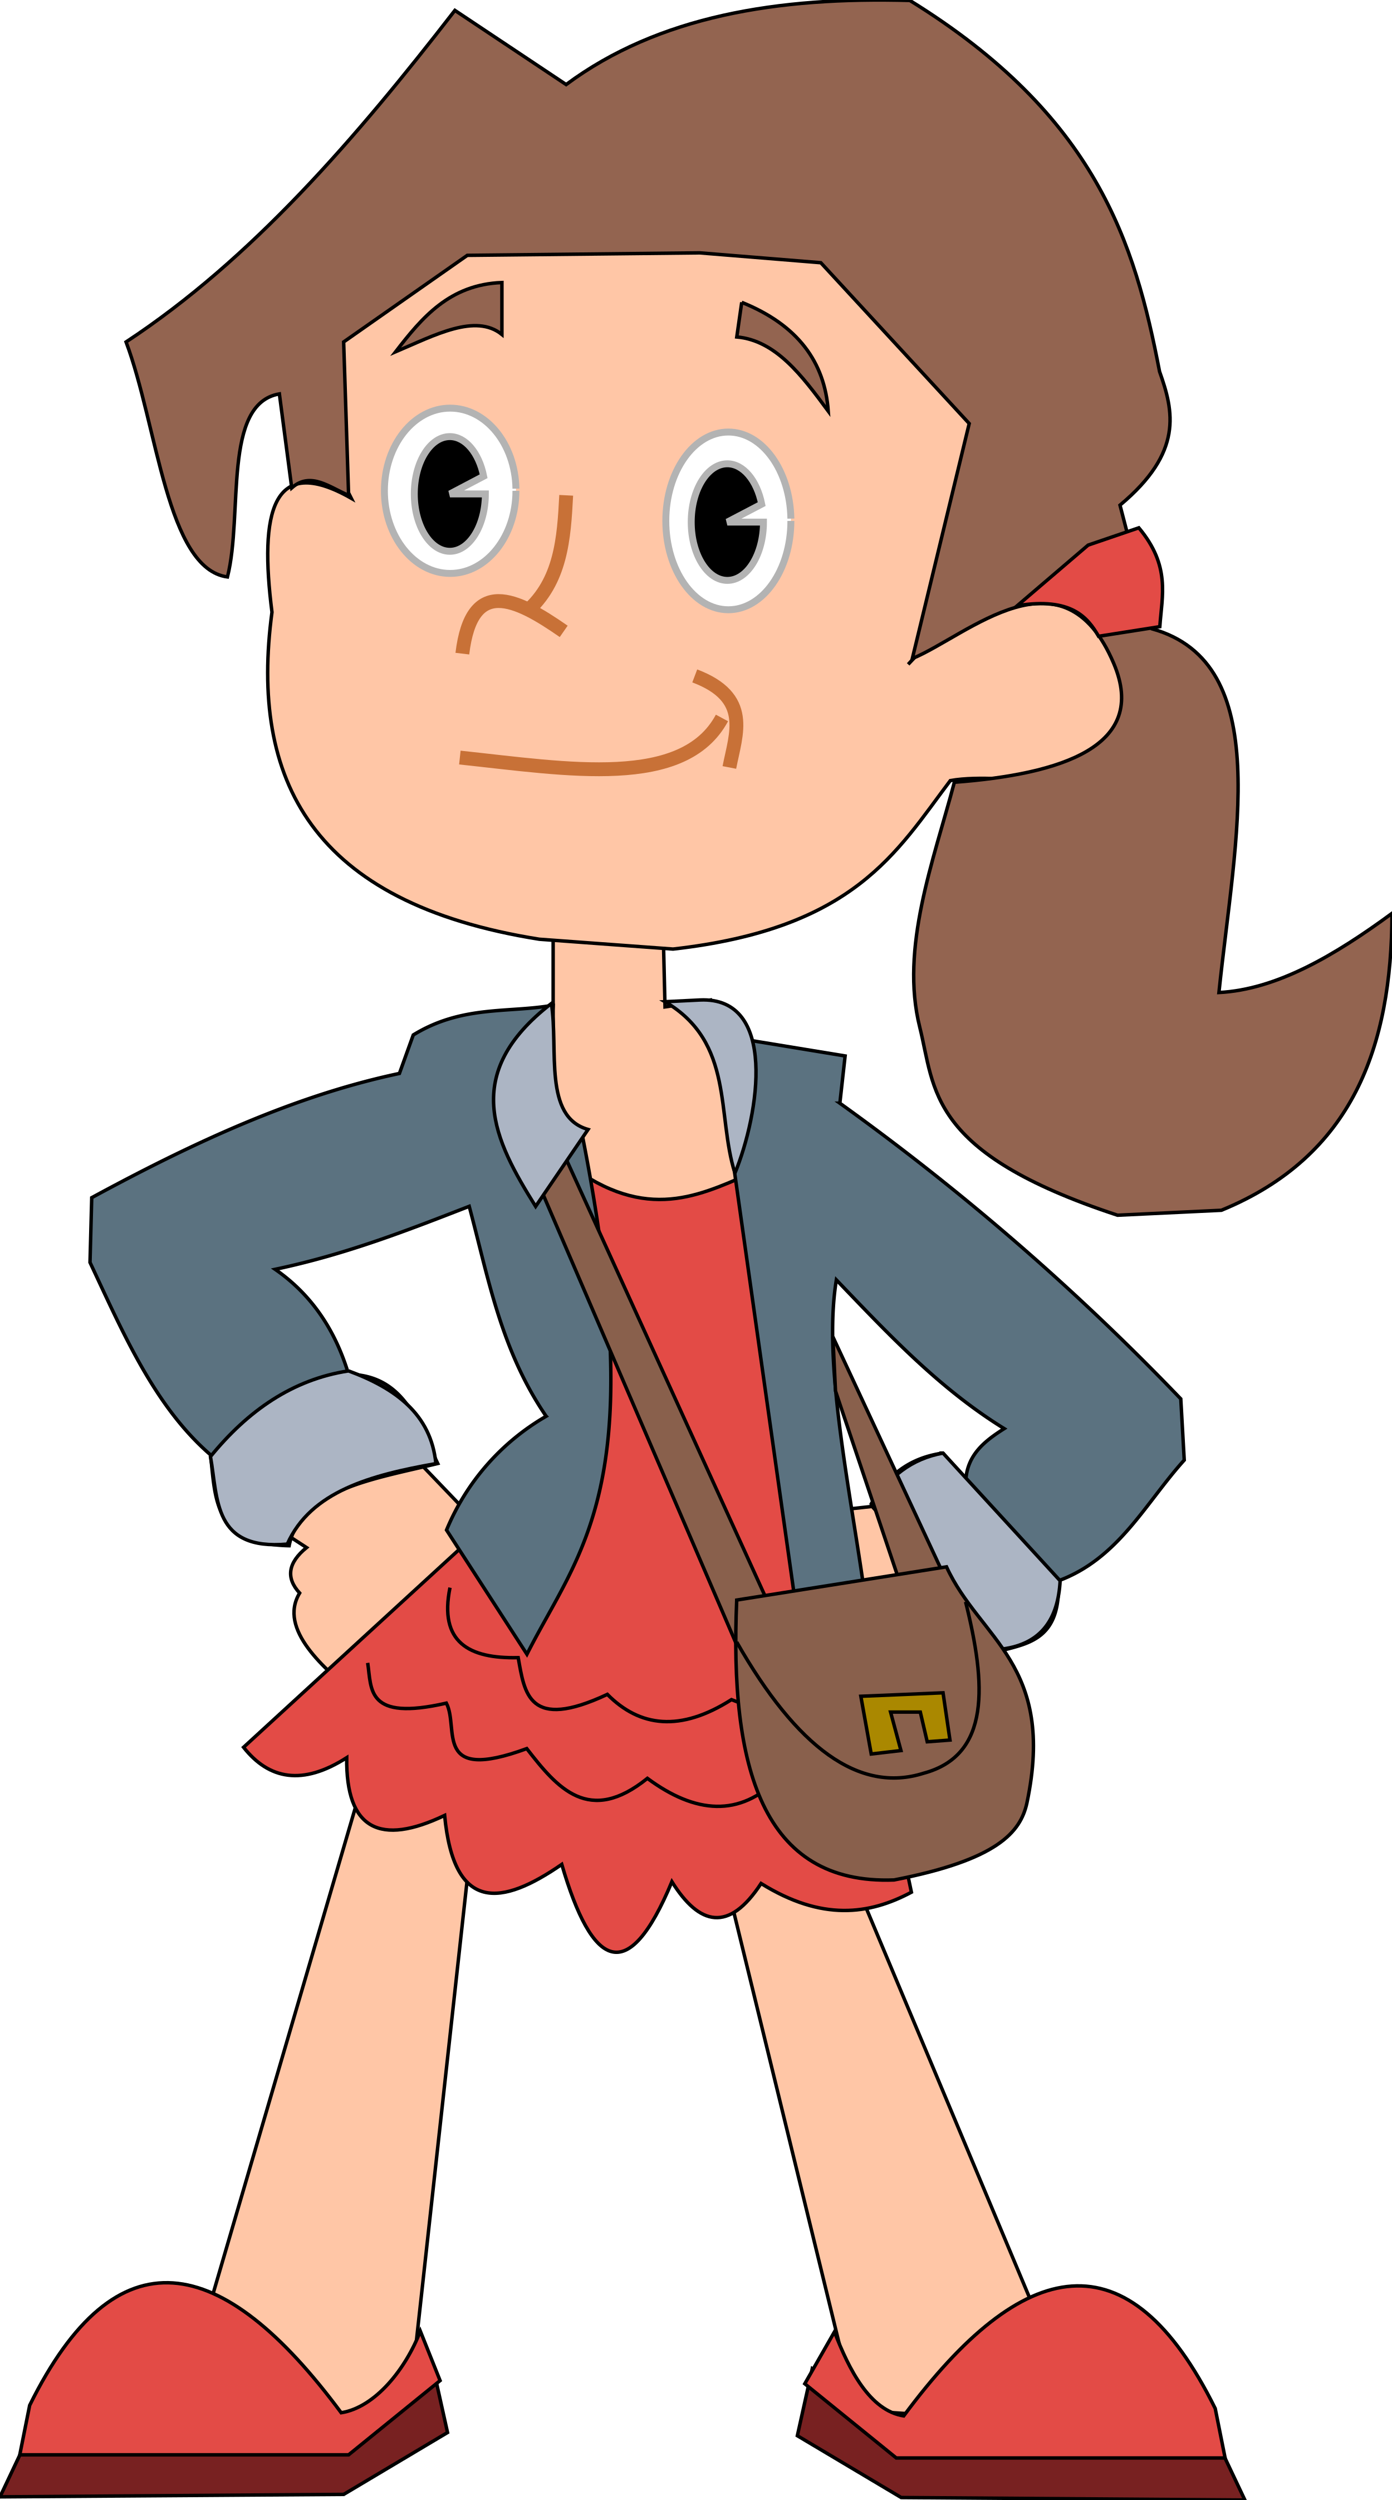 <svg id="svg2" xmlns="http://www.w3.org/2000/svg" xmlns:xlink="http://www.w3.org/1999/xlink" viewBox="0 0 402.14 721.77"><defs><style>.cls-1,.cls-2{fill:#ffc6a6;}.cls-1,.cls-10,.cls-12,.cls-14,.cls-15,.cls-2,.cls-6,.cls-7,.cls-8,.cls-9{stroke:#000;}.cls-2{stroke-width:1px;}.cls-3{fill:#fff;}.cls-3,.cls-4{stroke:#b3b3b3;stroke-width:2px;}.cls-12,.cls-5{fill:none;}.cls-5{stroke:#c87137;stroke-width:4px;}.cls-6{fill:#936450;}.cls-7{fill:#e34b46;}.cls-8{fill:#5b7280;}.cls-9{fill:#89604c;}.cls-10{fill:#acb5c4;}.cls-11{filter:url(#filter3888);}.cls-13{filter:url(#filter3874);}.cls-14{fill:#a80;}.cls-15{fill:#782121;}</style><filter id="filter3888" x="-0.25" y="-0.25" width="1.5" height="1.5" name="filter3888"><feGaussianBlur result="blur" stdDeviation="2" in="SourceAlpha"/><feColorMatrix result="bluralpha" values="1 0 0 0 0 0 1 0 0 0 0 0 1 0 0 0 0 0 0.5 0"/><feOffset result="offsetBlur" dx="4" dy="4" in="bluralpha"/><feMerge result="feMerge3896"><feMergeNode result="feMergeNode3898" in="offsetBlur"/><feMergeNode result="feMergeNode3900" in="SourceGraphic"/></feMerge></filter><filter id="filter3874" x="-0.25" y="-0.25" width="1.5" height="1.5" name="filter3874"><feGaussianBlur result="blur" stdDeviation="2" in="SourceAlpha"/><feColorMatrix result="bluralpha" values="1 0 0 0 0 0 1 0 0 0 0 0 1 0 0 0 0 0 0.5 0"/><feOffset result="offsetBlur" dx="4" dy="4" in="bluralpha"/><feMerge result="feMerge3882"><feMergeNode result="feMergeNode3884" in="offsetBlur"/><feMergeNode result="feMergeNode3886" in="SourceGraphic"/></feMerge></filter></defs><title>girl-22</title><g id="layer2"><path id="path3850" class="cls-1" d="M159.8,254.35v99l57.58,1L205.26,288.7l-13.14,2-1-41.42Z"/><path id="path3765" class="cls-2" d="M164.4,43.71c-44.5,4.68-103.49,21.2-62.94,100.13-22.93-13.08-26.53,4.23-22.89,32.9-6.47,48.43,11.41,84,77.24,94.42L194.44,274c52.44-5.92,64.52-28,80.1-48.64,17.45-3,39.27,6.82,49.71-17.17,4.4-13.41-1-24.46-9.65-30-17.39-9.34-19.72-22.39-52.23,13.61C309.56,143,302,81.08,254.52,60.87c-26-11.07-52.85-21.08-90.12-17.16Z"/><path id="path3850-2-2" class="cls-3" d="M149.05,141.69c0,13.18-8.52,23.86-19,23.86s-19-10.68-19-23.86,8.52-23.86,19-23.86c10.33,0,18.77,10.31,19,23.25"/><path id="path3850-1-4-4" class="cls-3" d="M228.48,150.39c0,14.16-8.08,25.65-18.06,25.65s-18.07-11.48-18.07-25.65,8.09-25.66,18.07-25.66c9.8,0,17.81,11.09,18.06,25"/><path id="path3871-5-5" class="cls-4" d="M140.22,142.6c0,9.15-4.59,16.56-10.26,16.56s-10.27-7.41-10.27-16.56,4.6-16.55,10.27-16.55c4.45,0,8.39,4.62,9.76,11.44L130,142.6Z"/><path id="path3871-7-1-1" class="cls-4" d="M220.56,150.73c0,9.3-4.67,16.83-10.43,16.83s-10.44-7.53-10.44-16.83,4.67-16.83,10.44-16.83c4.52,0,8.52,4.7,9.92,11.64l-9.93,5.19Z"/><path id="path3830" class="cls-5" d="M163.57,143c-.64,12.46-1.48,24.84-11.43,33.57"/><path id="path3832" class="cls-5" d="M133.57,188.71c2.67-22.22,15.35-16.12,29.28-6.43"/><path id="path3834" class="cls-5" d="M208.57,207.28c-11.06,20.57-44.43,14.77-75.72,11.43"/><path id="path3836" class="cls-5" d="M200.71,195.14c16.39,6.2,11.91,16.57,10,26.43"/><path id="path3838" class="cls-6" d="M214.28,87.28l-1.43,10c11.29,1,18.86,11.19,26.43,21.43-1-14.14-8.76-24.9-25-31.43Z"/><path id="path3840" class="cls-6" d="M145,81.57v15c-7.62-6.18-19.43.2-30.72,5C121.93,91.66,129.89,82.15,145,81.57Z"/><path id="path3842" class="cls-6" d="M202.14,73,135,73.72l-35.72,25L100.71,143c-5.48-2.26-10.95-7-16.43-2.14l-3.57-27.14c-16.5,2.83-10.41,34.71-15,52.85C48.15,164.23,45.53,123,36.42,98.72,72.69,74.86,102.7,40.05,131.42,3l32.14,21.41C190.27,4.6,224.75-.95,262.85.13c53.95,33.32,65,70.07,72.14,107.14,4.12,11.53,6.89,23.29-11.43,38.57l9.29,35.71c35.47,9.92,23.93,60.44,19.29,105,16.66-.87,33.33-10.64,50-22.86-.11,38.37-11.25,70.12-49.29,85.72l-30,1.43c-55.06-18.1-52.65-36.41-57.14-54.29-5.75-22.88,4-48.09,10-70.71,30.88-2.31,56.17-10.37,46.05-34.28-14.61-34.47-42.12-8.11-58.2-1.42L280,122.28,237.13,75.85Z"/><path id="path3844" class="cls-7" d="M314.35,157.38l14.65-5c9.21,11,6.7,19.55,6.06,28.54l-17.68,2.78c-3.13-5.4-7.84-11.35-23.49-8.84Z"/><path id="path3866" class="cls-1" d="M121.41,422.54l23.74,24.75-41.92,42.43c-9.45-7.91-23-19.27-16.67-29.8q-6.06-6.57,2-13.13L80,441.23c11.24-15,23.52-26.38,41.42-18.69Z"/><path id="path3926" class="cls-1" d="M107.14,506.57l-50,170.71,44.28,27.86,17.14-13.57,19.29-175Z"/><path id="path3928" class="cls-1" d="M207.86,535.14l39.28,160.71,65.72,4.29L242.14,531.57Z"/><path id="path3868" class="cls-7" d="M166.36,337.69c22.23,15.49,37.3,6.62,53,0l43.94,208.6c-12.21,6.52-25.86,8.38-43.43-2.52-9.31,14.19-17.8,12.21-25.76-.51-12.77,30.67-23.1,24.83-31.82-5-17.4,12-31.17,14-33.84-14.14-18.6,8.86-28.54,4.1-28.29-16.67-12.75,8.14-22.43,6.33-29.8-3L160.3,422Z"/><path id="path3856" class="cls-8" d="M159.8,290.21c-12.82,2.29-26.32-.08-40.41,8.59l-4,11.11c-30.42,6.41-59.8,20.1-88.89,35.86L26,364.46C35.61,384.94,44.64,406,60.8,420c1.51,12.17.47,25.77,22.73,26.26,3.25-16.21,24.13-19.19,42.93-23.74-5.65-11.88-9.76-25.51-25.76-25.76-3.8-12.71-10.67-23-21.21-30.3,20.45-4.3,38.24-11.26,56.06-18.19,5.51,20.52,9.07,41.37,22.23,60.61A67.87,67.87,0,0,0,129,441.73l23.23,35.86c15.09-29.89,35.92-48.11,16.16-149-18-9.85-9.44-23.49-8.58-38.38Z"/><path id="path3922" class="cls-9" d="M213.34,476.08l12.12-5.55L160.81,328.6l-8.08,6.56Z"/><path id="path3852" class="cls-10" d="M159.29,289.71c-26.4,20.39-16.45,39.52-4.55,58.59l15.15-22.22c-13-3.69-8.51-23-10.6-36.37Z"/><path id="path3864" class="cls-1" d="M258.79,434.16l-18.18,2,7.57,39.4,44.45-10.1Z"/><path id="path3860" class="cls-8" d="M213.34,299.81l30.81,5.05-1.52,13.64a708.42,708.42,0,0,1,98.49,85.36l1,17.68c-11.27,12.47-19,28.47-36.36,34.85.73,16.61-8.25,18-16.67,20.2l-37.38-42.43c4.38-8,11-13.33,20.71-14.64L279,427.6c.35-7.57,5.45-11.57,11.11-15.15-18.85-11.63-33.56-27.39-48.49-42.94-4.34,26.31,5.52,66.81,9.6,101.52l-20.2.51-19.7-139.4Z"/><path id="path3854" class="cls-10" d="M202.22,288.7c22.46-1,17.14,32.85,10.1,50-5.35-16.77-.09-37.68-20.2-49.5Z"/><path id="path3858" class="cls-10" d="M100.7,395.78c-16.19,2.48-29.1,11.51-39.9,24.75C63,432.8,61.56,447.68,83,445.79c6.8-15.26,24.19-19.93,42.93-23.24-1.42-14.36-11.77-21.78-25.25-26.77Z"/><path id="path3862" class="cls-10" d="M272.43,419.51l33.84,36.87c-.59,10.91-5.32,18.21-16.67,19.7l-37.88-41.41c4.93-8.34,11.73-13.56,20.71-15.16Z"/><path id="path3924" class="cls-9" d="M273.44,456.39l-32.83-70.46.76,15.66,19.44,57.83Z"/><g class="cls-11"><path class="cls-12" d="M102.22,476.08c1.17,7.64-.48,16.94,22.73,11.62,3.81,7.28-4,23.1,23.23,13.13,8.9,11.48,18,22.16,34.85,8.59,13.91,10.28,26.66,11.26,37.88,0,14.58,13.5,24.59,7.59,33.84-1.52"/></g><g class="cls-13"><path class="cls-12" d="M126,454.36c-3.23,15.78,5.47,20.54,19.7,20.21,1.85,10.26,2.94,21.29,25.76,10.6,9.39,9.46,21.08,10.91,35.86,1.52,21.18,8.56,32.75,3.23,41.92-5.56"/></g><path id="path3916" class="cls-9" d="M212.83,461.94c-2.07,48.18,7.29,82.26,45.46,80.81,29.85-5.78,36.52-13.77,38.38-22.22,8.45-40.09-13.66-47.28-23.23-68.18Z"/><path id="path3918" class="cls-12" d="M212.83,474.06c17.35,30.46,35.34,43.79,54,37.88,19.37-5.2,18.1-25.61,12.12-49.49"/><path id="path3920" class="cls-14" d="M248.69,489.72l3,16.67,8.59-1-3-11.11h8.59l2,8.58,6.57-.5-2-13.64Z"/><g id="g3934"><path id="path3932" class="cls-15" d="M6.43,707.28,0,720.85l99.29-.71,30-17.86L125,683,97.86,704.43Z"/><path id="path3930" class="cls-7" d="M98.57,696.57c-34.49-46.54-65-52.67-90-2.14L5.71,708.72h95l26.43-21.43L121.43,673c-4.21,10.91-13,22-22.86,23.57Z"/></g><g id="g3934-8"><path id="path3932-8" class="cls-15" d="M353.21,708.2l6.43,13.57-99.29-.72-30-17.85,4.29-19.29,27.14,21.43Z"/><path id="path3930-2" class="cls-7" d="M261.07,697.49c34.49-46.55,65-52.68,90-2.15l2.86,14.29h-95L232.5,688.2l8.57-15c4.21,10.92,10.18,22.72,20,24.29Z"/></g></g></svg>